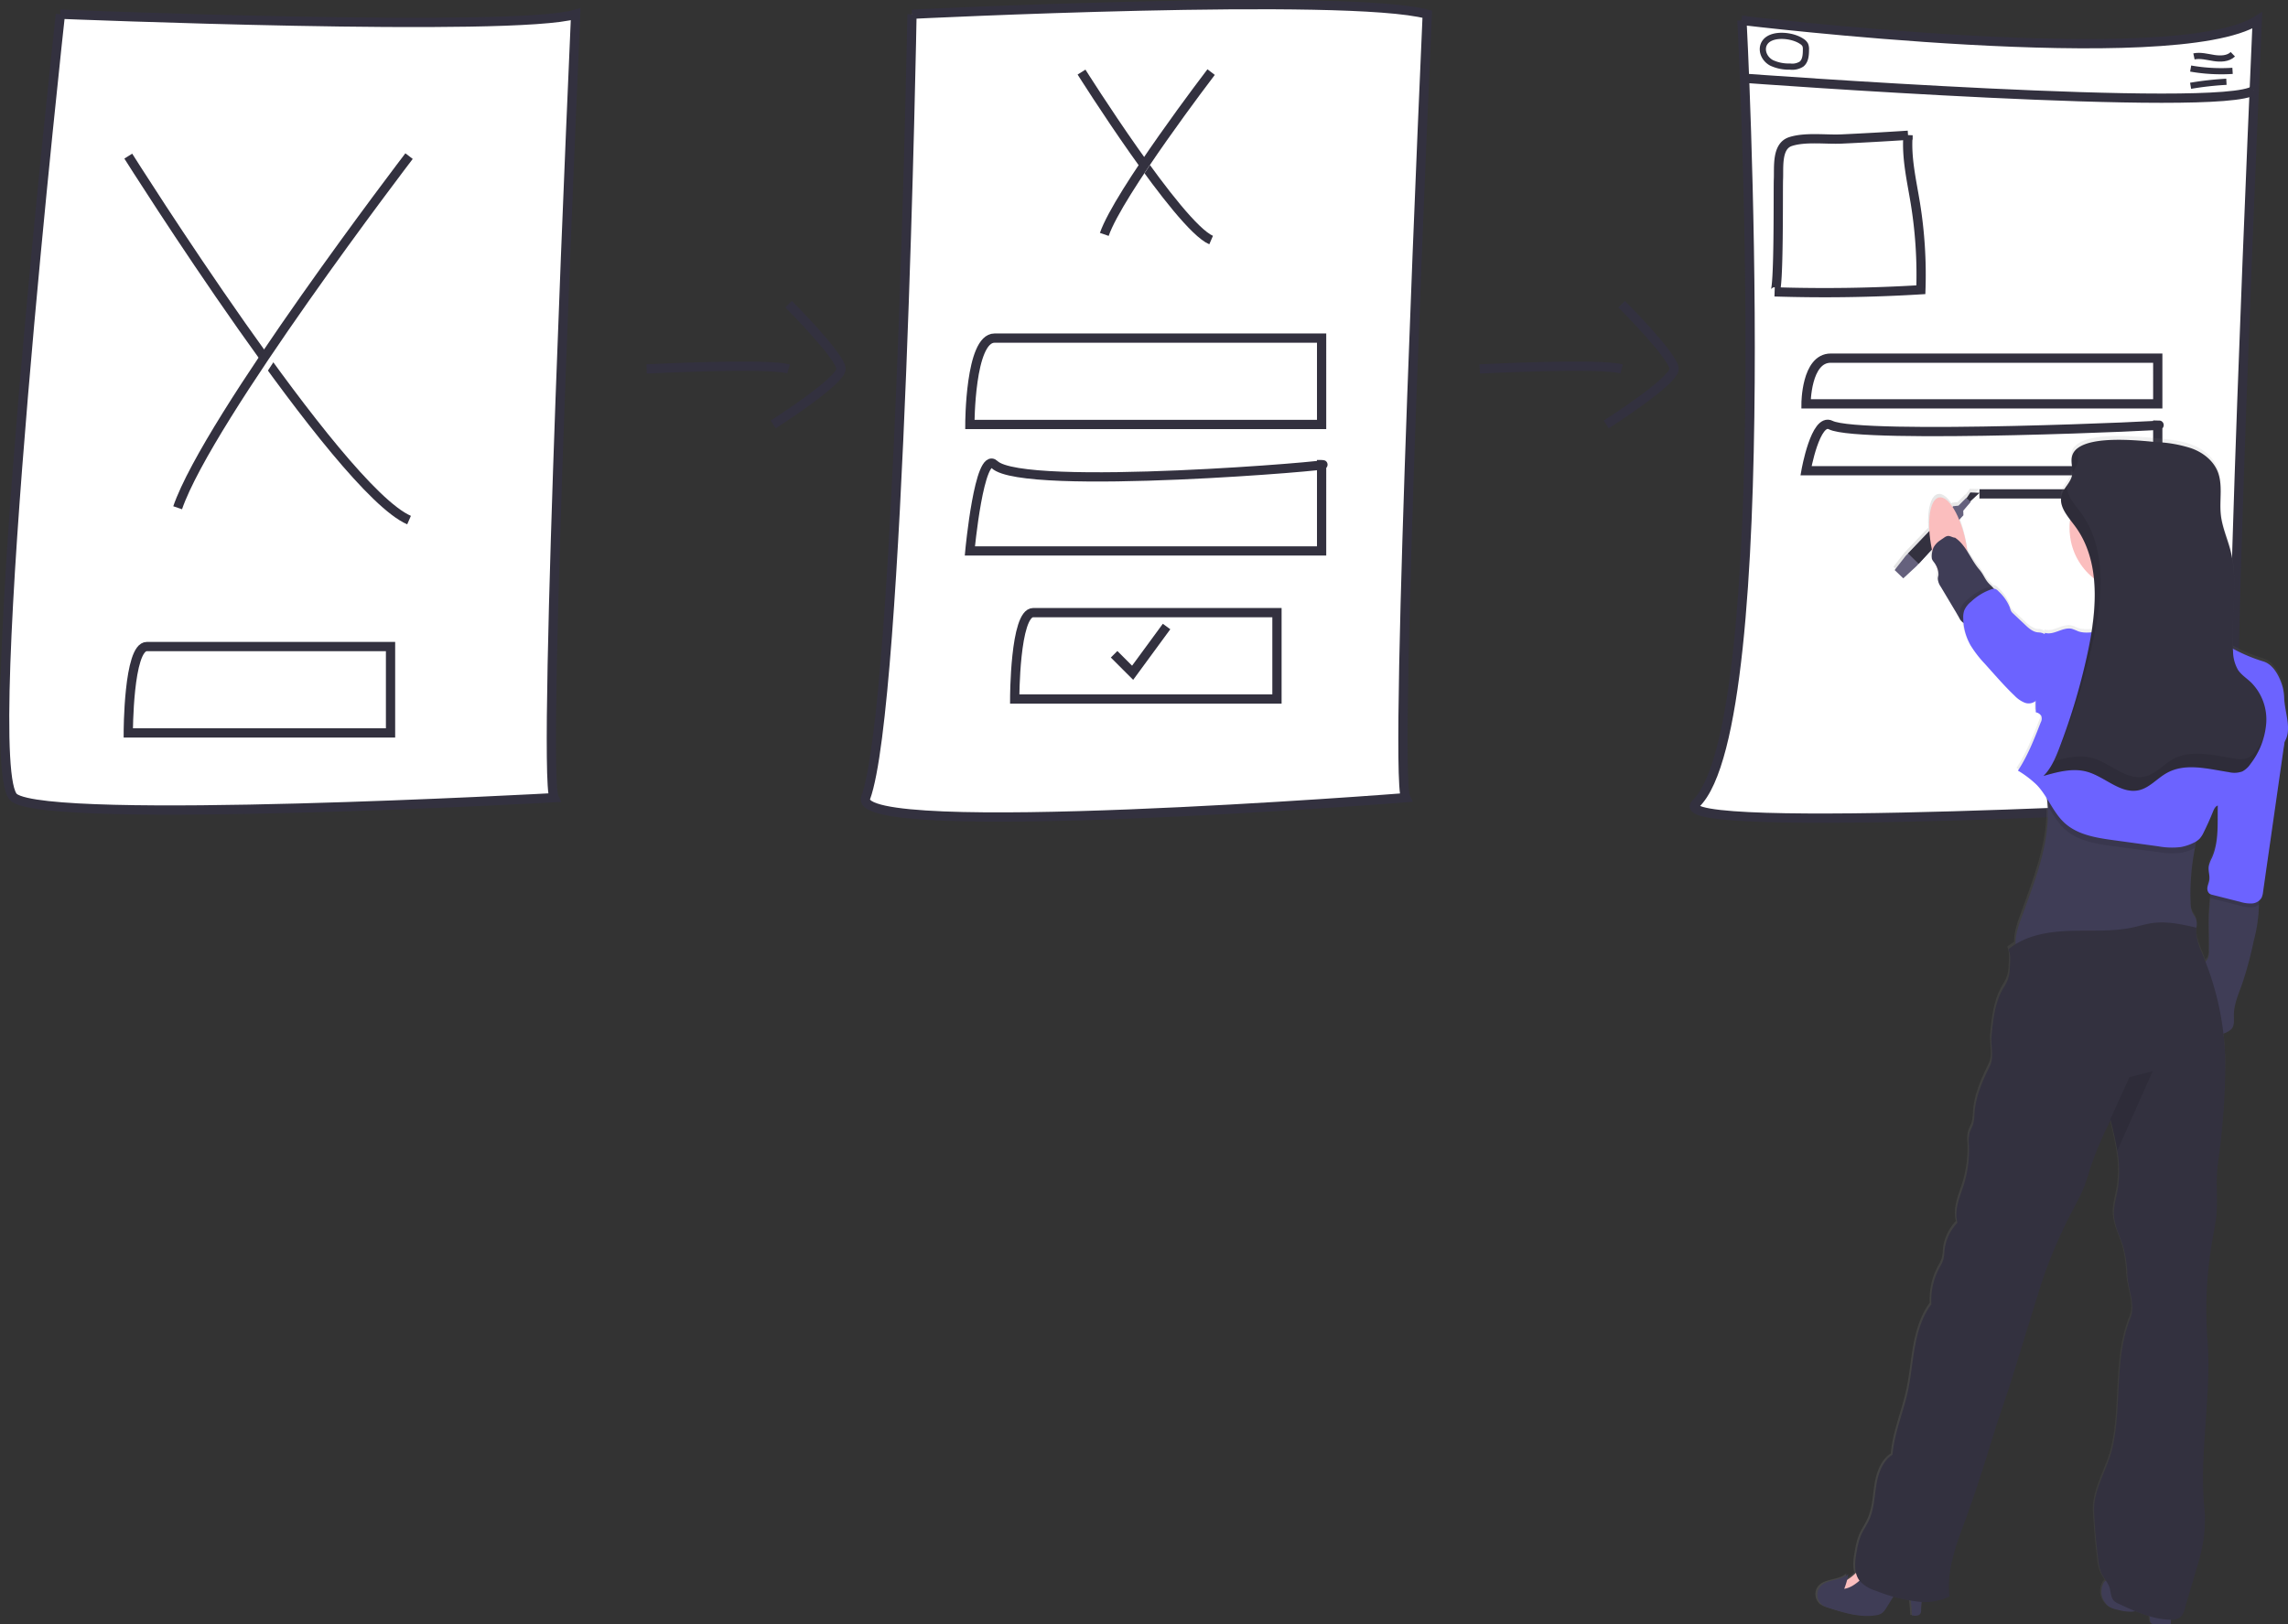 <?xml version="1.0" encoding="UTF-8" standalone="no"?>
<svg
   xmlns:dc="http://purl.org/dc/elements/1.1/"
   xmlns:cc="http://creativecommons.org/ns#"
   xmlns:rdf="http://www.w3.org/1999/02/22-rdf-syntax-ns#"
   xmlns:svg="http://www.w3.org/2000/svg"
   xmlns="http://www.w3.org/2000/svg"
   xmlns:sodipodi="http://sodipodi.sourceforge.net/DTD/sodipodi-0.dtd"
   xmlns:inkscape="http://www.inkscape.org/namespaces/inkscape"
   id="bcfca5f0-de0d-458d-b0e1-91947ae777e0"
   data-name="Layer 1"
   width="741.544"
   height="526.529"
   viewBox="0 0 741.544 526.529"
   version="1.1"
   sodipodi:docname="user_flow_vr6w.svg"
   inkscape:version="0.92.4 (5da689c313, 2019-01-14)">
  <rect x="0" y="0" width="741.544" height="526.529" fill="#333333" stroke="none"/>
  <sodipodi:namedview
     pagecolor="#ffffff"
     bordercolor="#666666"
     borderopacity="1"
     objecttolerance="10"
     gridtolerance="10"
     guidetolerance="10"
     inkscape:pageopacity="0"
     inkscape:pageshadow="2"
     inkscape:window-width="1920"
     inkscape:window-height="1018"
     id="namedview1020"
     showgrid="false"
     fit-margin-top="0"
     fit-margin-left="0"
     fit-margin-right="0"
     fit-margin-bottom="0"
     inkscape:zoom="1.2176582"
     inkscape:cx="397.81482"
     inkscape:cy="240.54007"
     inkscape:window-x="-8"
     inkscape:window-y="-8"
     inkscape:window-maximized="1"
     inkscape:current-layer="bcfca5f0-de0d-458d-b0e1-91947ae777e0" />
  <defs
     id="defs822">
    <linearGradient
       id="f84b3174-8b9f-4dd8-bfe3-ee12ab3891b1"
       x1="790.73"
       y1="596.5"
       x2="943.73"
       y2="596.5"
       gradientUnits="userSpaceOnUse"
       gradientTransform="translate(-202.185,-262.629)">
      <stop
         offset="0"
         stop-color="gray"
         stop-opacity="0.25"
         id="stop815" />
      <stop
         offset="0.54"
         stop-color="gray"
         stop-opacity="0.12"
         id="stop817" />
      <stop
         offset="1"
         stop-color="gray"
         stop-opacity="0.1"
         id="stop819" />
    </linearGradient>
  </defs>
  <title
     id="title824">user flow</title>
  <path
     d="m 19.575,4.611 c 0,0 147,6 167,0 0,0 -11,246 -7,254 0,0 -163,9 -175,0 -12,-9 15,-254 15,-254 z"
     stroke-miterlimit="10"
     id="path875"
     inkscape:connector-curvature="0"
     style="fill:#ffffff;stroke:#33313f;stroke-width:3;stroke-miterlimit:10" />
  <path
     d="m 41.575,50.611 c 0,0 68,108 91,118"
     stroke-miterlimit="10"
     id="path877"
     inkscape:connector-curvature="0"
     style="fill:#ffffff;stroke:#33313f;stroke-width:3;stroke-miterlimit:10" />
  <path
     d="m 132.575,50.611 c 0,0 -65,85 -75,114"
     stroke-miterlimit="10"
     id="path879"
     inkscape:connector-curvature="0"
     style="fill:#ffffff;stroke:#33313f;stroke-width:3;stroke-miterlimit:10" />
  <path
     d="M 41.575,209.611"
     stroke-miterlimit="10"
     id="path881"
     inkscape:connector-curvature="0"
     style="fill:#ffffff;stroke:#33313f;stroke-width:3;stroke-miterlimit:10" />
  <path
     d="M 126.575,209.611 H 47.575 c -6,0 -6,28 -6,28 h 85 z"
     stroke-miterlimit="10"
     id="path883"
     inkscape:connector-curvature="0"
     style="fill:#ffffff;stroke:#33313f;stroke-width:3;stroke-miterlimit:10" />
  <path
     d="m 295.575,4.611 c 0,0 141,-7 167,0 0,0 -11,246 -7,254 0,0 -180.16,14.09 -175,0 11,-30 15,-254 15,-254 z"
     stroke-miterlimit="10"
     id="path885"
     inkscape:connector-curvature="0"
     style="fill:#ffffff;stroke:#33313f;stroke-width:3;stroke-miterlimit:10" />
  <path
     d="m 350.525,23.371 c 0,0 31.38,49.85 42,54.46"
     stroke-miterlimit="10"
     id="path887"
     inkscape:connector-curvature="0"
     style="fill:#ffffff;stroke:#33313f;stroke-width:3;stroke-miterlimit:10" />
  <path
     d="m 392.525,23.371 c 0,0 -30,39.23 -34.62,52.62"
     stroke-miterlimit="10"
     id="path889"
     inkscape:connector-curvature="0"
     style="fill:#ffffff;stroke:#33313f;stroke-width:3;stroke-miterlimit:10" />
  <path
     d="m 428.335,109.611 h -106 c -8,0 -8,28 -8,28 h 114 z"
     stroke-miterlimit="10"
     id="path891"
     inkscape:connector-curvature="0"
     style="fill:#ffffff;stroke:#33313f;stroke-width:3;stroke-miterlimit:10" />
  <path
     d="m 413.865,198.611 h -79 c -6,0 -6,28 -6,28 h 85 z"
     stroke-miterlimit="10"
     id="path893"
     inkscape:connector-curvature="0"
     style="fill:#ffffff;stroke:#33313f;stroke-width:3;stroke-miterlimit:10" />
  <path
     d="m 428.335,150.611 c 8.05,0 -96.62,9 -106,0 -4.94,-4.73 -8,28 -8,28 h 114 z"
     stroke-miterlimit="10"
     id="path895"
     inkscape:connector-curvature="0"
     style="fill:#ffffff;stroke:#33313f;stroke-width:3;stroke-miterlimit:10" />
  <polyline
     points="488.87 373.36 494.87 379.36 505.87 364.36"
     stroke-miterlimit="10"
     id="polyline897"
     style="fill:#ffffff;stroke:#33313f;stroke-width:3;stroke-miterlimit:10"
     transform="translate(-127.785,-161.249)" />
  <path
     d="m 564.575,6.611 c 0,0 140,17 167,0 0,0 -11,246 -7,254 0,0 -185.8,10.41 -175,0 27,-26 15,-254 15,-254 z"
     stroke-miterlimit="10"
     id="path899"
     inkscape:connector-curvature="0"
     style="fill:#ffffff;stroke:#33313f;stroke-width:3;stroke-miterlimit:10" />
  <path
     d="m 584.025,50.111 c 0,0 20.17,32 27,35"
     stroke-miterlimit="10"
     id="path901"
     inkscape:connector-curvature="0"
     style="fill:#ffffff;stroke:#33313f;stroke-width:3;stroke-miterlimit:10" />
  <path
     d="m 611.025,50.111 c 0,0 -19.28,25.26 -22.21,33.82"
     stroke-miterlimit="10"
     id="path903"
     inkscape:connector-curvature="0"
     style="fill:#ffffff;stroke:#33313f;stroke-width:3;stroke-miterlimit:10" />
  <path
     d="m 699.335,116.111 h -106 c -8,0 -8,14.82 -8,14.82 h 114 z"
     stroke-miterlimit="10"
     id="path905"
     inkscape:connector-curvature="0"
     style="fill:#ffffff;stroke:#33313f;stroke-width:3;stroke-miterlimit:10" />
  <path
     d="m 641.545,160.111 h 55.21 c 8,0 8,14.82 8,14.82 h 0.24"
     stroke-miterlimit="10"
     id="path907"
     inkscape:connector-curvature="0"
     style="fill:#ffffff;stroke:#33313f;stroke-width:3;stroke-miterlimit:10" />
  <path
     d="m 699.335,137.801 c 8.05,0 -96.62,4.76 -106,0 -4.94,-2.5 -8,14.81 -8,14.81 h 114 z"
     stroke-miterlimit="10"
     id="path909"
     inkscape:connector-curvature="0"
     style="fill:#ffffff;stroke:#33313f;stroke-width:3;stroke-miterlimit:10" />
  <path
     d="m 565.415,25.371 c 0,0 155.2,11.47 165.18,3.85"
     stroke-miterlimit="10"
     id="path911"
     inkscape:connector-curvature="0"
     style="fill:#ffffff;stroke:#33313f;stroke-width:3;stroke-miterlimit:10" />
  <path
     d="m 711.065,18.281 c 2.12,-0.45 4.3,0.19 6.45,0.52 2.15,0.33 4.59,0.29 6.15,-1.21"
     stroke-miterlimit="10"
     id="path913"
     inkscape:connector-curvature="0"
     style="fill:#ffffff;stroke:#33313f;stroke-width:2;stroke-miterlimit:10" />
  <path
     d="m 709.995,22.221 a 57.24,57.24 0 0 0 13.58,0.75"
     stroke-miterlimit="10"
     id="path915"
     inkscape:connector-curvature="0"
     style="fill:#ffffff;stroke:#33313f;stroke-width:2;stroke-miterlimit:10" />
  <path
     d="m 709.975,27.811 a 103.08,103.08 0 0 1 11.61,-1.3"
     stroke-miterlimit="10"
     id="path917"
     inkscape:connector-curvature="0"
     style="fill:#ffffff;stroke:#33313f;stroke-width:2;stroke-miterlimit:10" />
  <path
     d="m 574.145,20.371 a 13.19,13.19 0 0 0 6,1.21 5.59,5.59 0 0 0 3.74,-0.81 c 1.31,-1.06 1.42,-3 1.42,-4.69 a 3.52,3.52 0 0 0 -0.22,-1.51 3,3 0 0 0 -1.07,-1.12 c -2.47,-1.72 -7.06,-2.42 -9.95,-1.25 -3.96,1.6 -3.32,6.32 0.08,8.17 z"
     stroke-miterlimit="10"
     id="path919"
     inkscape:connector-curvature="0"
     style="fill:#ffffff;stroke:#33313f;stroke-width:2;stroke-miterlimit:10" />
  <path
     d="m 618.395,43.851 c -0.58,7.4 1.19,14.75 2.38,22.08 a 144.3,144.3 0 0 1 1.78,28 q -23.67,1.44 -47.4,0.69 c 1.47,0.05 1.1,-33.44 1.24,-36.52 0.18,-3.94 -0.66,-10.72 3.91,-12.2 4.8,-1.57 11.56,-0.6 16.6,-0.84 q 10.74,-0.5 21.49,-1.21 z"
     stroke-miterlimit="10"
     id="path921"
     inkscape:connector-curvature="0"
     style="fill:#ffffff;stroke:#33313f;stroke-width:3;stroke-miterlimit:10" />
  <path
     d="m 209.575,119.611 c 0,0 39,-2 46,0"
     stroke-miterlimit="10"
     id="path923"
     inkscape:connector-curvature="0"
     style="fill:none;stroke:#33313f;stroke-width:3;stroke-miterlimit:10" />
  <path
     d="m 255.575,98.611 c 0,0 17,17 17,21 0,4 -22,18 -22,18"
     stroke-miterlimit="10"
     id="path925"
     inkscape:connector-curvature="0"
     style="fill:none;stroke:#33313f;stroke-width:3;stroke-miterlimit:10" />
  <path
     d="m 479.575,119.611 c 0,0 39,-2 46,0"
     stroke-miterlimit="10"
     id="path927"
     inkscape:connector-curvature="0"
     style="fill:none;stroke:#33313f;stroke-width:3;stroke-miterlimit:10" />
  <path
     d="m 525.575,98.611 c 0,0 17,17 17,21 0,4 -22,18 -22,18"
     stroke-miterlimit="10"
     id="path929"
     inkscape:connector-curvature="0"
     style="fill:none;stroke:#33313f;stroke-width:3;stroke-miterlimit:10" />
  <path
     d="m 740.305,225.511 a 18.09,18.09 0 0 0 -0.45,-3.59 c -0.91,-3.37 -2.93,-7.46 -6.28,-8.48 a 52.83,52.83 0 0 1 -9.93,-4.2 c -0.61,-10.72 1.86,-21.69 -0.83,-32.08 -1,-3.8 -2.64,-7.44 -3.09,-11.34 -0.55,-4.83 0.78,-10 -1.15,-14.46 -1.52,-3.51 -4.86,-6 -8.46,-7.3 -3.6,-1.3 -7.46,-1.64 -11.27,-2 -4.8,-0.4 -20.34,-2.24 -25.75,2.06 v 0 a 5.35,5.35 0 0 0 -1,1 v 0 a 3.51,3.51 0 0 0 -0.33,0.52 0.35,0.35 0 0 1 0,0.08 6.32,6.32 0 0 0 -0.27,0.65 v 0 a 3.76,3.76 0 0 0 -0.16,0.74 1.9,1.9 0 0 0 0,0.25 4.58,4.58 0 0 0 0,0.53 v 0.26 c 0,0.19 0,0.37 0,0.55 0,0.18 0,0.15 0,0.22 0.07,0.89 0.21,1.8 0.21,2.69 a 5.85,5.85 0 0 1 -0.12,1.32 9.28,9.28 0 0 1 -1.66,3.23 v 0 l -0.18,0.26 -0.33,0.48 -0.26,0.41 -0.22,0.36 c -0.1,0.17 -0.18,0.34 -0.27,0.52 l -0.15,0.28 a 6.11,6.11 0 0 0 -0.3,0.85 5.54,5.54 0 0 0 0,2.65 10.15,10.15 0 0 0 1.36,3.16 c 0.25,0.41 0.53,0.81 0.81,1.21 0.28,0.4 0.46,0.63 0.7,0.94 a 20,20 0 0 0 -0.22,2.81 20.65,20.65 0 0 0 7.91,16.25 62,62 0 0 1 -0.13,12.69 c -0.1,0.89 -0.2,1.77 -0.32,2.65 -0.12,0.88 -0.22,1.47 -0.33,2.2 a 10.2,10.2 0 0 1 -4.38,-0.34 20.41,20.41 0 0 0 -2,-0.77 c -2.92,-0.72 -5.89,2.18 -8.76,1.3 0,0.13 -0.09,0.26 -0.13,0.4 a 4,4 0 0 0 -2,-0.59 c -1.7,-0.08 -3.1,-1.32 -4.34,-2.49 l -3.8,-3.59 a 3.85,3.85 0 0 1 -0.66,-0.74 4.93,4.93 0 0 1 -0.46,-1.23 14.21,14.21 0 0 0 -3.69,-5.29 2.5,2.5 0 0 0 -1.1,-0.79 1.35,1.35 0 0 0 -0.49,0 c -0.11,-0.14 -0.21,-0.28 -0.33,-0.41 -0.27,-0.29 -0.55,-0.57 -0.84,-0.83 -1.81,-1.68 -2,-3.12 -3.58,-5 a 47.17,47.17 0 0 1 -3.73,-5.65 c -0.14,-1 -0.32,-2.12 -0.54,-3.22 a 41.08,41.08 0 0 0 -2.18,-7.29 l 1.37,-1.5 v -1.49 l 2.44,-2.85 -0.17,-0.15 3,-2.82 -3,-0.11 -1.4,1.94 -0.11,-0.1 -2.5,2.5 -1.75,0.2 -0.23,0.24 c -1.45,-2.16 -3,-3.34 -4.38,-3.06 -2.33,0.48 -3.49,5 -3.12,10.91 l -6.93,7.25 -0.78,0.82 -3.58,4.59 2.81,2.7 4.31,-4 0.69,-0.75 4.29,-4.65 c 0,0.15 0.07,0.3 0.1,0.45 a 12.08,12.08 0 0 0 -0.22,2.16 c 0,0.85 0.79,1.46 1.19,2.22 a 6.08,6.08 0 0 1 1,3.41 c 0,0.42 -0.18,0.83 -0.19,1.26 a 4.77,4.77 0 0 0 0.93,2.59 q 2.51,4.2 5,8.4 c 0.34,0.59 0.7,1.18 1,1.76 a 0.41,0.41 0 0 1 0,0.09 4.25,4.25 0 0 0 1.34,1.53 18.38,18.38 0 0 0 1.65,6.08 c 0.18,0.37 0.37,0.74 0.57,1.1 a 35.24,35.24 0 0 0 4.71,6.12 l 2.39,2.67 c 2.34,2.63 4.69,5.25 7.24,7.68 a 9.67,9.67 0 0 0 3.25,2.26 3.63,3.63 0 0 0 3.63,-0.52 c 0,1.24 0,2.48 0,3.71 a 2.65,2.65 0 0 1 1.75,1.14 2.55,2.55 0 0 1 -0.17,2.16 c -2.09,5.39 -4.21,10.82 -7.4,15.66 a 33,33 0 0 1 6.2,4.72 27.41,27.41 0 0 1 3.24,4.38 c 0.08,0.73 0.15,1.47 0.2,2.2 0.74,11.92 -3.87,23.75 -8,35.11 -1.18,3.21 -2.49,6.59 -2.38,9.93 a 20.63,20.63 0 0 0 -2.25,1.62 c 0.82,2.13 0.5,4 0.42,6.33 a 11.25,11.25 0 0 1 -0.84,4 c -0.39,0.89 -1,1.72 -1.43,2.57 -2.59,4.57 -3.17,10 -3.69,15.21 -0.31,3.16 0.92,7 -0.52,9.82 -2.46,4.85 -4.65,10 -5.05,15.38 a 16.06,16.06 0 0 1 -0.45,3.6 c -0.31,1 -0.87,1.85 -1.15,2.83 a 12.06,12.06 0 0 0 -0.19,4 38.23,38.23 0 0 1 -2.11,14.11 c -1.25,3.58 -2.62,7.4 -1.64,11.07 a 15.53,15.53 0 0 0 -4.23,9.28 14.66,14.66 0 0 1 -0.33,2.65 13.2,13.2 0 0 1 -1.19,2.56 22.4,22.4 0 0 0 -2.73,12 c -3,4.06 -4.49,9.09 -5.38,14.08 -0.89,4.99 -1.29,10.07 -2.43,15 -1.51,6.53 -4.26,13.12 -4.81,19.79 -3.24,2.08 -4.63,6.09 -5.26,9.88 -0.63,3.79 -0.72,7.76 -2.3,11.27 -0.82,1.82 -2,3.45 -2.78,5.3 a 23.86,23.86 0 0 0 -1.21,4.57 c -0.48,2.45 -0.9,5.16 -0.3,7.5 a 11.29,11.29 0 0 1 -2.93,2.24 c 0.15,-0.62 0.29,-1.25 0.39,-1.88 -2.58,2.35 -7.25,1.53 -9.32,4.34 a 4.24,4.24 0 0 0 1,5.79 8.16,8.16 0 0 0 2.08,0.89 c 4.95,1.59 10.14,3.21 15.27,2.36 a 4.63,4.63 0 0 0 1.73,-0.56 5.37,5.37 0 0 0 1.61,-1.86 l 2.31,-3.66 a 47.55,47.55 0 0 0 5.61,1.32 q 0.28,2.39 0.39,4.8 c 1,0.2 2.34,0.25 2.81,-0.67 a 2.45,2.45 0 0 0 0.18,-1.11 c 0,-0.72 0.09,-1.66 0.16,-2.62 h 0.2 a 19,19 0 0 0 8.85,-1.8 c -1.08,-8.85 2.45,-17.51 5.52,-25.89 3.23,-8.82 6,-17.81 8.78,-26.79 2,-6.31 4.22,-12.44 6.17,-18.76 q 3.72,-12 7.43,-24 c 1.09,-3.52 2.17,-7 3.42,-10.5 a 164.43,164.43 0 0 1 9.26,-20.64 c 1,-1.88 2,-3.75 2.83,-5.72 1,-2.39 1.71,-4.89 2.5,-7.35 a 115,115 0 0 1 6.29,-14.79 l 0.18,-0.37 c 0.81,3.31 1.63,6.68 2.16,10 a 37.72,37.72 0 0 1 0.17,12.36 c -0.48,2.79 -1.39,5.55 -1.27,8.37 0.15,3.92 2.23,7.46 3.26,11.24 a 43.48,43.48 0 0 1 1.13,8.6 c 0.27,4.49 2.72,9.54 1,13.71 -5.34,13.21 -2.75,28.13 -5.81,42 -1.56,7.12 -6.37,13.82 -6,21.1 q 0.4,7.75 1.36,15.46 a 14.42,14.42 0 0 0 1.09,4.56 20.52,20.52 0 0 0 1.37,2.23 c -0.43,0.18 -0.81,0.63 -1.12,1.58 a 6,6 0 0 0 2.22,7 9.66,9.66 0 0 0 2.88,1 15.67,15.67 0 0 0 4.18,0.58 8.24,8.24 0 0 0 1.31,-0.17 46.24,46.24 0 0 0 4.74,1.7 q 0,0.62 0.12,1.23 a 1.47,1.47 0 0 0 0.53,1.13 1.44,1.44 0 0 0 0.8,0.15 h 5.43 c 0,-0.45 0,-0.91 0,-1.36 a 4.43,4.43 0 0 0 3.45,-1.13 5.1,5.1 0 0 0 1,-2.07 q 2.22,-7.54 4.42,-15.07 a 45.7,45.7 0 0 0 1.55,-6.49 44.34,44.34 0 0 0 0.59,-10.72 c -1.92,-18.43 2.32,-36.92 0.94,-55.4 a 132.16,132.16 0 0 1 1.7,-33.23 c 0.45,-2.48 1,-5 1.2,-7.47 0.43,-4.66 -0.1,-9.37 0.22,-14 0.12,-1.62 0.34,-3.23 0.54,-4.84 a 232.42,232.42 0 0 0 2.34,-30.16 92.15,92.15 0 0 0 -0.61,-10 5.89,5.89 0 0 0 2.72,-1.6 c 0.9,-1.17 0.67,-2.79 0.66,-4.27 0,-3.54 1.49,-6.89 2.68,-10.23 a 123.37,123.37 0 0 0 3.79,-14 49.23,49.23 0 0 0 1.68,-11.75 c 0,-0.4 0,-0.8 -0.06,-1.21 a 3,3 0 0 0 0.91,-1 5.62,5.62 0 0 0 0.48,-1.85 c 0.37,-2.56 0.73,-5.11 1.1,-7.67 q 0.39,-2.75 0.79,-5.5 1.59,-11.08 3.17,-22.18 c 0.28,-1.93 0.55,-3.85 0.83,-5.78 l 0.82,-5.73 c 0.1,-0.68 0.19,-1.36 0.27,-2.05 2.48,-3.95 0.14,-9.4 -0.11,-14.04 z m -26.49,83.08 c -1.19,-2.79 -2.29,-5.66 -2,-8.69 h -0.1 a 4.53,4.53 0 0 0 -0.14,-2.82 c -0.31,-0.74 -0.84,-1.36 -1.17,-2.08 a 7.63,7.63 0 0 1 -0.54,-2.81 76.77,76.77 0 0 1 1.42,-18.13 c 0.13,-0.71 0.27,-1.41 0.41,-2.12 a 5.36,5.36 0 0 0 1.13,-0.88 8.19,8.19 0 0 0 1.29,-2 q 1.69,-3.4 3.12,-6.93 c 0.31,-0.77 0.76,-1.64 1.53,-1.83 -0.16,5.85 0.44,11.82 -2,17.1 a 10.64,10.64 0 0 0 -1,2.7 c -0.22,1.48 0.4,3 0.18,4.48 -0.11,0.76 -0.44,1.48 -0.58,2.23 a 2.2,2.2 0 0 0 0.59,2.12 1.55,1.55 0 0 0 0.42,0.23 c -0.06,0.4 -0.11,0.81 -0.14,1.2 -0.09,0.82 -0.12,1.59 -0.17,2.07 a 64.42,64.42 0 0 0 -0.28,7.35 c 0,2.65 0.11,5.31 0.06,8 a 5.3,5.3 0 0 1 -0.38,2.27 3.89,3.89 0 0 1 -0.76,1 c -0.28,-0.89 -0.6,-1.68 -0.89,-2.46 z"
     id="path943"
     inkscape:connector-curvature="0"
     style="fill:url(#f84b3174-8b9f-4dd8-bfe3-ee12ab3891b1)" />
  <polygon
     points="766.37,320.9 764.8,323.3 766.01,324.14 769.37,321.01 "
     id="polygon945"
     style="fill:#33313f"
     transform="translate(-127.785,-161.249)" />
  <polygon
     points="746.19,340.67 757.09,329.26 760.8,325.37 762.54,325.17 765.04,322.68 766.51,323.97 764.08,326.81 764.13,328.3 760.33,332.42 749.63,344.03 748.94,344.77 744.64,348.75 741.84,346.06 745.4,341.49 "
     id="polygon947"
     style="fill:#65617d"
     transform="translate(-127.785,-161.249)" />
  <polygon
     points="760.33,332.42 749.63,344.03 746.19,340.67 757.09,329.26 "
     id="polygon949"
     style="fill:#33313f"
     transform="translate(-127.785,-161.249)" />
  <ellipse
     cx="583.262"
     cy="300.108"
     rx="5.64"
     ry="15.97"
     transform="rotate(-11.58)"
     id="ellipse951"
     style="fill:#fbbebe" />
  <path
     d="m 681.435,513.991 a 6,6 0 0 0 2.21,6.94 9.83,9.83 0 0 0 2.88,1 15.53,15.53 0 0 0 4.16,0.58 c 1.74,-0.09 3.4,-0.76 5.12,-1 a 0.84,0.84 0 0 1 0.59,0.09 0.87,0.87 0 0 1 0.23,0.69 26.43,26.43 0 0 0 0.22,2.95 1.13,1.13 0 0 0 1.32,1.27 h 5.41 a 52,52 0 0 0 -1.57,-14.14 3.07,3.07 0 0 0 -0.4,-1 3.19,3.19 0 0 0 -1.72,-1 9.72,9.72 0 0 0 -4.2,-0.73 c -1.74,0.22 -3.21,1.36 -4.7,2.3 -1.49,0.94 -3.52,1.77 -5.33,1.28 -1.81,-0.49 -3.3,-2.01 -4.22,0.77 z"
     id="path953"
     inkscape:connector-curvature="0"
     style="fill:#3f3d56" />
  <path
     d="m 601.815,509.601 a 14.92,14.92 0 0 1 -5.46,3.71 l -0.93,0.45 a 0.5,0.5 0 0 0 -0.3,0.25 0.54,0.54 0 0 0 0.09,0.45 6.49,6.49 0 0 0 7.34,2.67 3.93,3.93 0 0 0 1.62,-0.84 5.36,5.36 0 0 0 1.24,-3.23 6.75,6.75 0 0 0 -0.15,-3.68 c -1.36,-3.14 -1.87,-1.72 -3.45,0.22 z"
     id="path955"
     inkscape:connector-curvature="0"
     style="fill:#fbbebe" />
  <path
     d="m 622.635,521.921 a 2.32,2.32 0 0 1 -0.18,1.11 c -0.46,0.92 -1.78,0.86 -2.8,0.67 a 67.25,67.25 0 0 0 -1.22,-10.11 c -1.94,-0.09 -3.35,1.76 -4.38,3.4 l -2.68,4.26 a 5.44,5.44 0 0 1 -1.61,1.85 4.65,4.65 0 0 1 -1.72,0.56 c -5.12,0.84 -10.29,-0.77 -15.23,-2.36 a 8.27,8.27 0 0 1 -2.07,-0.88 4.22,4.22 0 0 1 -1,-5.78 c 2.06,-2.8 6.72,-2 9.29,-4.32 a 22.67,22.67 0 0 1 -1.32,4.77 c 3.46,-0.52 5.77,-3.68 8.56,-5.79 a 5.09,5.09 0 0 1 2.44,-1.17 5.4,5.4 0 0 1 2,0.22 23.39,23.39 0 0 1 8.8,4.33 c 1.05,0.83 2.69,2 3.15,3.28 0.49,1.53 -0.04,4.33 -0.03,5.96 z"
     id="path957"
     inkscape:connector-curvature="0"
     style="fill:#3f3d56" />
  <circle
     cx="691.425"
     cy="171.311"
     r="20.66"
     id="circle959"
     style="fill:#fbbebe" />
  <path
     d="m 732.125,293.301 a 48.83,48.83 0 0 1 -1.68,11.71 120.22,120.22 0 0 1 -3.77,14 c -1.19,3.33 -2.69,6.67 -2.68,10.2 0,1.47 0.24,3.09 -0.65,4.26 a 6.34,6.34 0 0 1 -2.93,1.67 3.64,3.64 0 0 0 -2.45,2.18 15.3,15.3 0 0 1 -2.09,-4.57 q -2.68,-8.24 -5,-16.57 a 2.15,2.15 0 0 1 0.13,-2 2.38,2.38 0 0 1 0.88,-0.49 9,9 0 0 0 2.76,-1.79 4.08,4.08 0 0 0 0.93,-1.18 5.3,5.3 0 0 0 0.38,-2.27 c 0,-2.64 0,-5.29 -0.06,-7.93 a 66.34,66.34 0 0 1 0.27,-7.33 c 0,-0.49 0.09,-1.25 0.17,-2.07 0.15,-1.58 0.45,-3.39 1.31,-4 1.26,-0.86 5.06,0.29 6.51,0.48 2.48,0.35 4.95,0.75 7.41,1.22 a 20.34,20.34 0 0 1 0.56,4.48 z"
     id="path961"
     inkscape:connector-curvature="0"
     style="fill:#3f3d56" />
  <path
     d="m 648.695,194.451 c -0.8,1.6 -2.72,2.36 -4.2,3.38 l -5.07,3.48 a 3.42,3.42 0 0 1 -2.5,0.86 3.3,3.3 0 0 1 -1.87,-1.75 l -0.06,-0.09 -1,-1.75 -5,-8.38 a 4.86,4.86 0 0 1 -0.93,-2.59 c 0,-0.42 0.15,-0.83 0.2,-1.25 a 6.19,6.19 0 0 0 -1,-3.4 c -0.4,-0.76 -1.21,-1.37 -1.18,-2.21 a 7.88,7.88 0 0 1 0.56,-3.24 6.6,6.6 0 0 1 2.18,-2.34 c 0.47,-0.34 1,-0.66 1.45,-1 a 2.89,2.89 0 0 1 0.88,-0.39 c 0.82,-0.17 1.64,0.51 2.48,0.54 3.62,2.42 5,7 7.85,10.31 1.6,1.87 1.76,3.31 3.57,5 a 9.29,9.29 0 0 1 0.83,0.83 5.34,5.34 0 0 1 0.91,1.3 c 0.32,0.85 2.32,1.87 1.9,2.69 z"
     id="path963"
     inkscape:connector-curvature="0"
     style="fill:#3f3d56" />
  <path
     d="m 684.155,192.031 c 1.49,3.15 2.65,6.61 2.22,10.07 a 6.32,6.32 0 0 1 -0.86,2.65 c -1.44,2.21 -4.46,2.6 -7.1,2.74 a 4.19,4.19 0 0 0 -3.07,1 2.78,2.78 0 0 0 0.19,3.42 7.48,7.48 0 0 0 3.06,2 c 4.16,1.84 8.64,3.35 13.17,2.92 2.1,-0.2 4.14,-0.8 6.23,-1.11 a 62.67,62.67 0 0 1 6.82,-0.35 c 2.72,-0.1 5.43,-0.37 8.14,-0.64 l 7.17,-0.71 a 1.58,1.58 0 0 0 1.07,-0.39 c 0.54,-0.62 -0.15,-1.53 -0.8,-2 -3.82,-2.83 -8.67,-4.76 -10.83,-9 -1,-2 -1.32,-4.37 -2.06,-6.54 -0.74,-2.17 -1.92,-4.1 -2.37,-6.31 a 41.58,41.58 0 0 1 -0.33,-5.81 7.74,7.74 0 0 0 -2,-5.32 c -1.42,-1.33 -3.49,-1.67 -5.44,-1.76 -4.78,-0.2 -9.86,0.94 -13.26,4.31 -0.91,0.91 -1.68,1.95 -2.63,2.82 -0.95,0.87 -2.21,1.06 -1.59,2.14 0.62,1.08 1.83,1.74 2.49,2.7 a 22.38,22.38 0 0 1 1.78,3.17 z"
     id="path965"
     inkscape:connector-curvature="0"
     style="fill:#fbbebe" />
  <path
     d="m 724.895,221.071 a 114.62,114.62 0 0 1 -6.08,22.53 83.28,83.28 0 0 0 -3.6,10.11 c -0.78,3.1 -0.62,6.42 -1.34,9.53 -0.88,3.86 -1.76,7.75 -2.47,11.65 a 76.31,76.31 0 0 0 -1.42,18.08 7.62,7.62 0 0 0 0.54,2.8 c 0.33,0.72 0.87,1.34 1.17,2.07 a 4.93,4.93 0 0 1 -0.27,4 11.71,11.71 0 0 1 -2.06,3.13 c -9.33,2.78 -19.29,1.86 -29,2.45 -9,0.55 -18,2.39 -26.82,0.85 -1,-4 0.66,-8.18 2.1,-12.08 4.14,-11.33 8.74,-23.13 8,-35 a 36.12,36.12 0 0 0 -0.48,-4.12 c -1.44,-8.41 0.13,-17.12 2.66,-25.28 1.58,-5.07 1.51,-10.49 1.14,-15.78 a 28.71,28.71 0 0 1 -0.07,-5.16 9.22,9.22 0 0 1 1.88,-4.83 l 0.15,-0.21 c 0.11,-0.17 0.44,-0.07 0.74,0 v 0 a 0.65,0.65 0 0 0 0.5,0 0.23,0.23 0 0 1 0.11,-0.07 0.28,0.28 0 0 1 0.29,0 c 0.23,0.15 0.35,0.62 0.85,0.71 a 20,20 0 0 0 2.23,0.22 11.93,11.93 0 0 1 2.66,0.38 h 0.12 a 7.91,7.91 0 0 0 3.88,-0.33 10.38,10.38 0 0 0 2.38,-0.92 16.58,16.58 0 0 1 1.88,-0.63 c 0.92,-0.56 0.72,-3.14 0.91,-4.19 a 11.51,11.51 0 0 1 0.74,-3.1 5.26,5.26 0 0 1 4.28,-2.49 21.77,21.77 0 0 1 5.14,0.46 c 3.72,0.53 7.54,0.43 11.21,1.29 1.84,0.43 3.84,1.09 5.54,0.25 0.45,0.1 0.52,0.51 0.52,1 a 5.47,5.47 0 0 1 -0.28,1.37 c -0.63,2.76 1.54,5.29 3.53,7.3 a 11.54,11.54 0 0 0 3,2.35 c 1,0.46 2,0.65 3,1.15 a 5.3,5.3 0 0 1 2,1.83 7.42,7.42 0 0 1 1.14,2.91 17.33,17.33 0 0 1 -0.4,5.77 z"
     id="path967"
     inkscape:connector-curvature="0"
     style="fill:#3f3d56" />
  <path
     d="m 724.895,221.071 a 114.62,114.62 0 0 1 -6.08,22.53 83.28,83.28 0 0 0 -3.6,10.11 c -0.78,3.1 -0.62,6.42 -1.34,9.53 -0.88,3.86 -1.76,7.75 -2.47,11.65 -0.21,0.12 -0.42,0.22 -0.64,0.32 a 15.5,15.5 0 0 1 -3.92,1.27 24.39,24.39 0 0 1 -7.33,-0.24 l -14.3,-1.87 c -5.7,-0.76 -11.77,-1.69 -16,-5.55 -2.34,-2.12 -3.89,-4.92 -5.57,-7.63 a 36.12,36.12 0 0 0 -0.48,-4.12 c -1.44,-8.41 0.13,-17.12 2.66,-25.28 1.58,-5.07 1.51,-10.49 1.14,-15.78 a 28.71,28.71 0 0 1 -0.07,-5.16 9.22,9.22 0 0 1 1.88,-4.83 7.61,7.61 0 0 1 0.89,-0.21 v 0 a 4.22,4.22 0 0 1 0.61,-0.07 h 0.29 a 4.36,4.36 0 0 1 1,0.12 c 0.67,0.17 1.29,0.53 1.95,0.77 h 0.12 a 7.94,7.94 0 0 0 2.66,0.38 c 1.32,0 2.68,-0.22 4,-0.3 a 7.36,7.36 0 0 1 4.74,0.84 27.43,27.43 0 0 1 2.64,2.42 11.87,11.87 0 0 0 3.34,1.81 35.32,35.32 0 0 0 26.61,-0.57 5.32,5.32 0 0 1 2.67,-0.67 5.13,5.13 0 0 1 1.93,0.81 c 0.59,0.35 1.19,0.69 1.79,1 a 7.42,7.42 0 0 1 1.14,2.91 17.33,17.33 0 0 1 -0.26,5.81 z"
     id="path969"
     inkscape:connector-curvature="0"
     style="opacity:0.1" />
  <path
     d="m 733.595,214.451 a 52.55,52.55 0 0 1 -11.39,-5 5.06,5.06 0 0 0 -1.93,-0.82 5.23,5.23 0 0 0 -2.67,0.68 35.37,35.37 0 0 1 -26.61,0.56 11.63,11.63 0 0 1 -3.34,-1.81 28.56,28.56 0 0 0 -2.63,-2.42 c -3.29,-2.13 -7.84,0.38 -11.53,-1 a 20.24,20.24 0 0 0 -1.95,-0.77 c -2.91,-0.72 -5.87,2.17 -8.74,1.3 a 47.43,47.43 0 0 0 -2.34,8.92 97.08,97.08 0 0 0 -0.65,10.52 c -0.06,2.1 -0.11,4.21 0,6.32 a 2.65,2.65 0 0 1 1.75,1.14 2.54,2.54 0 0 1 -0.17,2.14 c -2.09,5.38 -4.2,10.8 -7.38,15.62 a 32.82,32.82 0 0 1 6.18,4.72 c 3.51,3.7 5.22,8.88 9,12.3 4.26,3.86 10.34,4.79 16,5.56 l 14.28,1.96 a 24.39,24.39 0 0 0 7.33,0.24 15.5,15.5 0 0 0 3.92,-1.27 7,7 0 0 0 2.18,-1.44 8.23,8.23 0 0 0 1.29,-2 c 1.12,-2.26 2.16,-4.57 3.1,-6.91 0.34,-0.83 0.84,-1.81 1.74,-1.87 5.29,-4.78 10.3,-9.68 15.59,-14.46 a 34.53,34.53 0 0 0 5.69,-6 c 2.64,-3.89 0.24,-9.41 0,-14.1 a 17.27,17.27 0 0 0 -0.44,-3.58 c -0.93,-3.43 -2.95,-7.51 -6.28,-8.53 z"
     id="path971"
     inkscape:connector-curvature="0"
     style="fill:#6c63ff" />
  <path
     d="m 648.695,194.451 c -0.8,1.6 -2.72,2.36 -4.2,3.38 l -5.07,3.48 a 3.42,3.42 0 0 1 -2.5,0.86 3.3,3.3 0 0 1 -1.87,-1.75 c 0,-0.24 0,-0.48 0,-0.72 a 6.65,6.65 0 0 1 0.32,-2.39 7.54,7.54 0 0 1 2.24,-2.88 18.15,18.15 0 0 1 6.57,-4 2.2,2.2 0 0 1 1.21,-0.12 1.52,1.52 0 0 1 0.43,0.19 5.34,5.34 0 0 1 0.91,1.3 c 0.38,0.81 2.38,1.83 1.96,2.65 z"
     id="path973"
     inkscape:connector-curvature="0"
     style="opacity:0.1" />
  <path
     d="m 660.635,205.021 c -1.7,-0.08 -3.09,-1.32 -4.32,-2.49 l -3.8,-3.58 a 3.6,3.6 0 0 1 -0.66,-0.74 5.26,5.26 0 0 1 -0.45,-1.22 14.34,14.34 0 0 0 -3.68,-5.28 2.59,2.59 0 0 0 -1.1,-0.79 2.19,2.19 0 0 0 -1.21,0.13 18.15,18.15 0 0 0 -6.57,4 7.39,7.39 0 0 0 -2.24,2.88 6.65,6.65 0 0 0 -0.32,2.39 18.36,18.36 0 0 0 1.75,7.68 c 0.18,0.37 0.36,0.74 0.56,1.1 a 35.93,35.93 0 0 0 4.7,6.1 l 2.38,2.67 c 2.34,2.61 4.68,5.23 7.23,7.65 a 9.5,9.5 0 0 0 3.23,2.26 3.61,3.61 0 0 0 3.72,-0.61 5.23,5.23 0 0 0 1.06,-1.9 c 1.55,-4 3,-8.15 3.09,-12.46 a 44.61,44.61 0 0 0 -0.21,-5.17 c -0.17,-1.83 -1.45,-2.54 -3.16,-2.62 z"
     id="path975"
     inkscape:connector-curvature="0"
     style="fill:#6c63ff" />
  <path
     d="m 721.235,345.021 a 231.06,231.06 0 0 1 -2.13,30.07 c -0.2,1.6 -0.42,3.21 -0.53,4.83 -0.33,4.66 0.2,9.36 -0.23,14 -0.24,2.5 -0.75,5 -1.2,7.45 a 131.91,131.91 0 0 0 -1.69,33.14 c 1.37,18.43 -2.85,36.87 -0.94,55.25 a 44.59,44.59 0 0 1 -0.58,10.69 46.49,46.49 0 0 1 -1.55,6.47 q -2.21,7.52 -4.4,15 a 5.25,5.25 0 0 1 -1,2.07 4.71,4.71 0 0 1 -3.75,1.12 c -5.77,-0.19 -11.19,-2.67 -16.43,-5.11 a 5.38,5.38 0 0 1 -1.65,-1 c -1.09,-1.13 -1,-2.92 -1.48,-4.4 -0.48,-1.48 -1.79,-2.89 -2.53,-4.43 a 14.93,14.93 0 0 1 -1.09,-4.54 q -1,-7.69 -1.36,-15.42 c -0.37,-7.26 4.42,-13.94 6,-21 3.05,-13.88 0.47,-28.76 5.8,-41.94 1.67,-4.15 -0.76,-9.19 -1,-13.67 a 42.55,42.55 0 0 0 -1.12,-8.58 c -1,-3.77 -3.1,-7.3 -3.25,-11.2 -0.12,-2.82 0.79,-5.57 1.27,-8.36 a 38,38 0 0 0 -0.17,-12.32 c -0.53,-3.36 -1.35,-6.72 -2.16,-10 l -0.18,0.37 a 113,113 0 0 0 -6.27,14.75 c -0.79,2.45 -1.5,4.94 -2.5,7.33 -0.82,2 -1.82,3.82 -2.81,5.7 a 162.73,162.73 0 0 0 -9.24,20.58 c -1.24,3.46 -2.32,7 -3.41,10.47 q -3.69,12 -7.4,24 c -1.95,6.31 -4.2,12.41 -6.15,18.71 -2.77,9 -5.54,17.92 -8.76,26.71 -3.06,8.36 -6.58,17 -5.51,25.83 a 19,19 0 0 1 -8.82,1.79 51.78,51.78 0 0 1 -15,-3.65 11.5,11.5 0 0 1 -5.17,-3.08 c -2.23,-2.71 -1.67,-6.68 -1,-10.12 a 23.57,23.57 0 0 1 1.21,-4.56 c 0.75,-1.85 1.95,-3.48 2.77,-5.29 1.58,-3.5 1.68,-7.45 2.3,-11.24 0.62,-3.79 2,-7.78 5.24,-9.85 0.54,-6.65 3.29,-13.23 4.8,-19.73 1.14,-4.93 1.52,-10 2.41,-15 0.89,-5 2.36,-10 5.38,-14 a 22.3,22.3 0 0 1 2.71,-12 12.85,12.85 0 0 0 1.19,-2.55 14.44,14.44 0 0 0 0.33,-2.64 15.54,15.54 0 0 1 4.21,-9.26 c -1,-3.66 0.4,-7.46 1.64,-11 a 37.87,37.87 0 0 0 2.1,-14.07 12.32,12.32 0 0 1 0.2,-4 c 0.28,-1 0.83,-1.85 1.14,-2.82 a 14.84,14.84 0 0 0 0.45,-3.59 c 0.4,-5.4 2.58,-10.5 5,-15.33 1.43,-2.82 0.21,-6.65 0.52,-9.8 0.52,-5.22 1.09,-10.61 3.67,-15.17 a 25.83,25.83 0 0 0 1.43,-2.57 10.92,10.92 0 0 0 0.83,-4 c 0.09,-2.28 0.41,-4.19 -0.41,-6.31 5.35,-4.46 12.66,-5.7 19.61,-5.95 6.95,-0.25 14,0.33 20.81,-1.16 2,-0.44 4,-1.07 6.11,-1.37 4.8,-0.7 9.65,0.4 14.38,1.48 -0.33,3 0.77,5.88 1.95,8.67 a 93.07,93.07 0 0 1 7.41,35.6 z"
     id="path977"
     inkscape:connector-curvature="0"
     style="fill:#33313f" />
  <path
     d="m 697.685,347.281 -11.48,25.84 c -0.53,-3.36 -1.35,-6.72 -2.16,-10 l -0.18,0.37 0.05,-0.54 6.26,-13.78 z"
     id="path979"
     inkscape:connector-curvature="0"
     style="opacity:0.1" />
  <path
     d="m 732.125,293.301 a 4.53,4.53 0 0 1 -2.28,0.85 11.4,11.4 0 0 1 -3.75,-0.51 l -8.95,-2.27 a 3.78,3.78 0 0 1 -0.82,-0.28 c 0.15,-1.58 0.45,-3.39 1.31,-4 1.26,-0.86 5.06,0.29 6.51,0.48 2.48,0.35 4.95,0.75 7.41,1.22 a 20.34,20.34 0 0 1 0.57,4.51 z"
     id="path981"
     inkscape:connector-curvature="0"
     style="opacity:0.1" />
  <path
     d="m 739.725,233.801 c 0.2,0.83 0.47,1.65 0.62,2.49 a 19.17,19.17 0 0 1 -0.2,6.18 l -0.82,5.72 -0.82,5.76 -3.17,22.13 -0.79,5.48 -1.09,7.65 a 5.82,5.82 0 0 1 -0.48,1.84 3.86,3.86 0 0 1 -3.14,1.85 11.38,11.38 0 0 1 -3.74,-0.51 l -8.95,-2.26 a 2.83,2.83 0 0 1 -1.09,-0.45 2.18,2.18 0 0 1 -0.59,-2.11 c 0.13,-0.76 0.46,-1.47 0.58,-2.23 0.22,-1.48 -0.41,-3 -0.18,-4.47 a 10.41,10.41 0 0 1 1,-2.7 c 3,-6.63 1.26,-14.36 2.28,-21.56 a 32.64,32.64 0 0 1 6.84,-15.45 43.5,43.5 0 0 1 7.65,-7.51 c 1.13,-0.87 2.91,-2.67 4.31,-3 1.87,-0.38 1.49,1.89 1.78,3.15 z"
     id="path983"
     inkscape:connector-curvature="0"
     style="fill:#6c63ff" />
  <path
     d="m 671.625,147.661 c -0.66,2.09 0.37,4.4 -0.1,6.55 -0.52,2.36 -2.73,4 -3.36,6.37 -1,3.61 2.06,6.9 4.29,9.9 8.3,11.13 7.21,26.55 4.37,40.15 a 206.21,206.21 0 0 1 -9.45,32 c -1.24,3.22 -2.63,6.51 -5.08,8.93 4.6,-1.32 9.48,-2.65 14.1,-1.37 5.84,1.62 10.88,7.29 16.79,6 3.57,-0.8 6.06,-4 9.27,-5.7 6,-3.23 13.22,-1.2 19.92,-0.17 a 7.65,7.65 0 0 0 4.35,-0.22 7.28,7.28 0 0 0 2.64,-2.42 24.67,24.67 0 0 0 5.13,-13.3 17,17 0 0 0 -4.91,-13.13 c -1.41,-1.34 -3.11,-2.42 -4.2,-4 a 12.26,12.26 0 0 1 -1.65,-6.06 c -0.8,-11 1.88,-22.22 -0.87,-32.86 -1,-3.79 -2.64,-7.42 -3.08,-11.31 -0.55,-4.82 0.77,-10 -1.15,-14.42 -1.52,-3.5 -4.85,-6 -8.43,-7.27 a 42.21,42.21 0 0 0 -11.24,-2 c -5.48,-0.48 -25.05,-2.82 -27.34,4.33 z"
     id="path985"
     inkscape:connector-curvature="0"
     style="fill:#33313f" />
  <g
     id="g993"
     style="opacity:0.1"
     transform="translate(-127.785,-161.249)">
    <path
       d="m 879,473.26 a 206.9,206.9 0 0 1 -9.4,31.87 c 0.69,-1.37 1.28,-2.81 1.83,-4.24 a 206.33,206.33 0 0 0 9.45,-32 c 2.84,-13.59 3.93,-29 -4.37,-40.15 -2,-2.65 -4.57,-5.53 -4.47,-8.66 a 10.48,10.48 0 0 0 -1.7,3.15 c -1,3.61 2.06,6.9 4.29,9.9 8.31,11.11 7.22,26.53 4.37,40.13 z"
       transform="translate(-74.4,-101.38)"
       id="path987"
       inkscape:connector-curvature="0" />
    <path
       d="m 873.83,415.82 a 10,10 0 0 0 1.76,-3.37 17.14,17.14 0 0 0 -0.12,-4.46 4.82,4.82 0 0 0 -1.66,2.3 c -0.56,1.77 0.09,3.71 0.02,5.53 z"
       transform="translate(-74.4,-101.38)"
       id="path989"
       inkscape:connector-curvature="0" />
    <path
       d="m 933.43,505.9 a 7.34,7.34 0 0 1 -2.65,2.43 7.61,7.61 0 0 1 -4.34,0.22 c -6.7,-1 -14,-3.07 -19.92,0.17 -3.21,1.74 -5.71,4.9 -9.27,5.69 -5.92,1.32 -11,-4.34 -16.8,-6 -4.13,-1.15 -8.49,-0.2 -12.67,1 a 17.49,17.49 0 0 1 -3.3,4.79 c 4.6,-1.32 9.48,-2.65 14.1,-1.37 5.84,1.62 10.88,7.29 16.79,6 3.56,-0.8 6.06,-4 9.27,-5.7 6,-3.23 13.22,-1.2 19.92,-0.17 a 7.65,7.65 0 0 0 4.35,-0.22 7.28,7.28 0 0 0 2.64,-2.42 27.49,27.49 0 0 0 4.14,-7.92 29.4,29.4 0 0 1 -2.26,3.5 z"
       transform="translate(-74.4,-101.38)"
       id="path991"
       inkscape:connector-curvature="0" />
  </g>
</svg>
